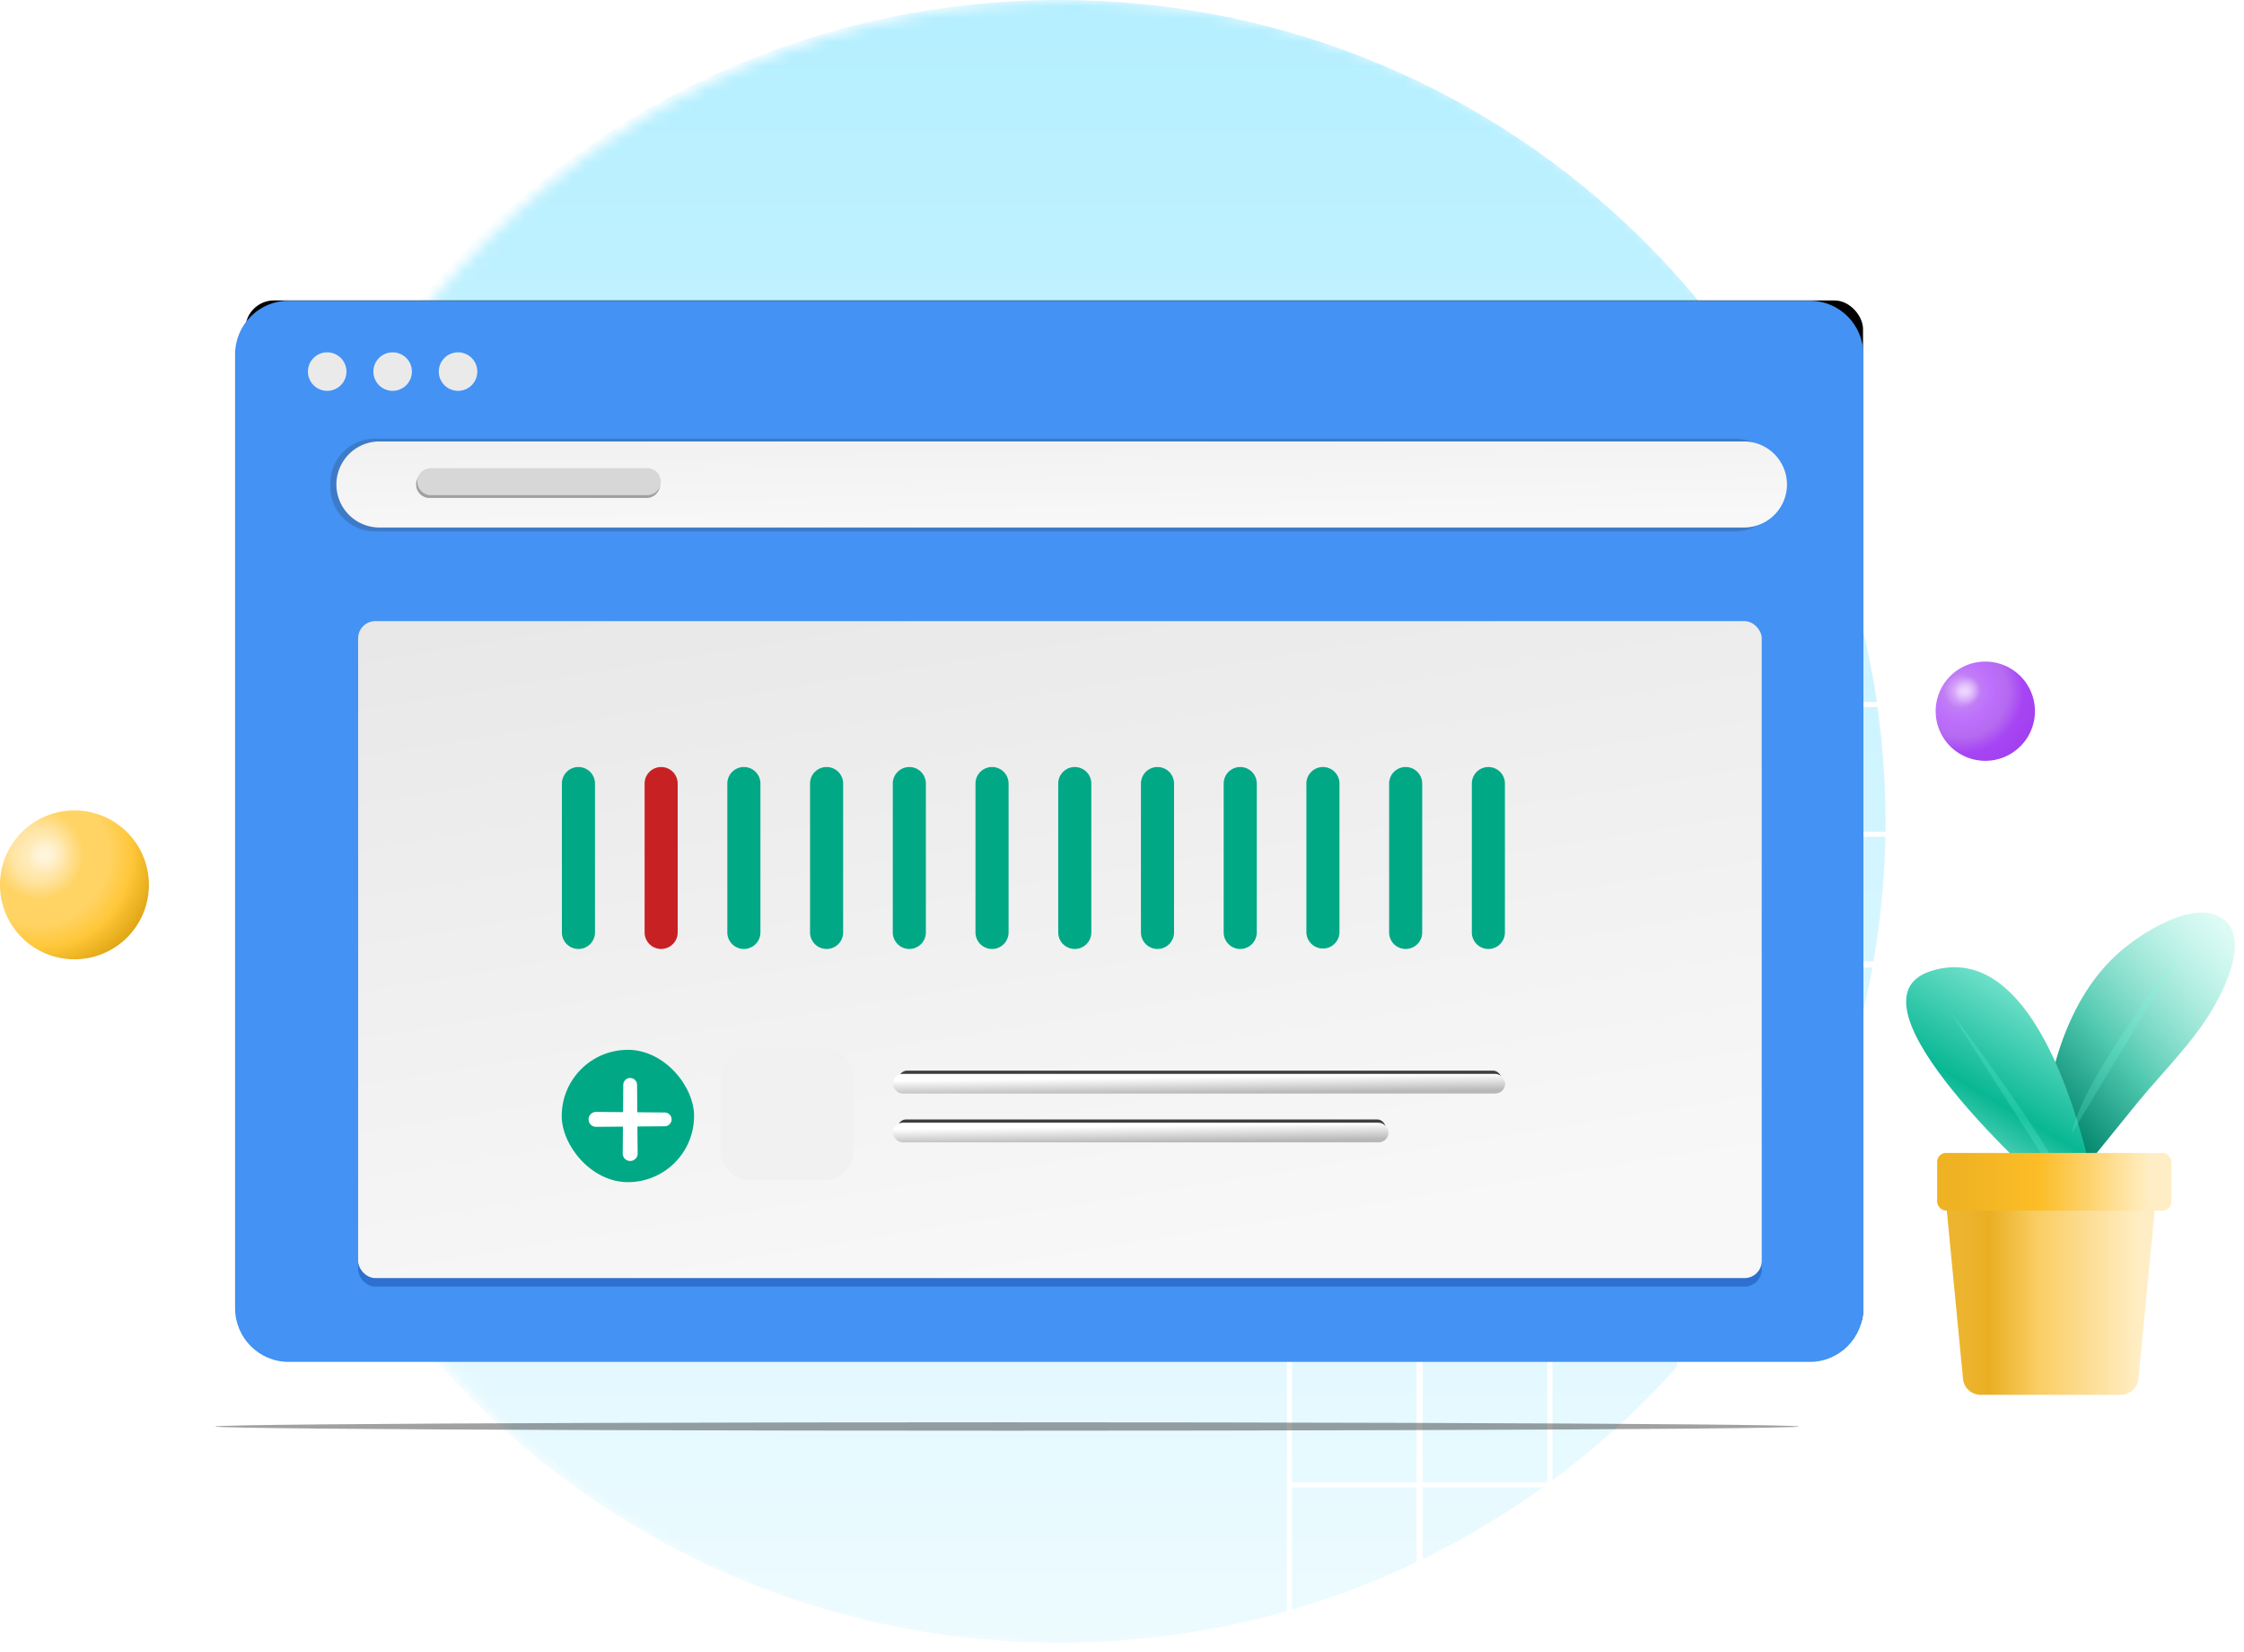 <svg xmlns="http://www.w3.org/2000/svg" width="186" height="137" fill="none" viewBox="0 0 186 137"><mask id="fs-4bhjfgn4ja" style="mask-type:alpha" width="138" height="137" x="20" y="0" maskUnits="userSpaceOnUse"><path fill="url(#paint0_linear_3151_261480)" d="M88.66 137c37.832 0 68.5-30.668 68.5-68.5 0-37.831-30.668-68.5-68.5-68.5-37.831 0-68.5 30.669-68.5 68.5 0 37.832 30.669 68.5 68.5 68.5z"/></mask><g mask="url(#fs-4bhjfgn4ja)"><path fill="url(#paint1_linear_3151_261480)" d="M87.795 136.2c37.827 0 68.491-30.49 68.491-68.1S125.622 0 87.795 0 19.303 30.49 19.303 68.1s30.665 68.1 68.492 68.1z"/><path fill="#fff" d="M109.793 36.607a3.129 3.129 0 00-3.129 3.13V209.6h172.994V36.607H109.793zM279.15 47.361h-10.331v-10.33h10.331v10.33zm-85.777 64.693v-10.331h10.33v10.331h-10.33zm10.33.508v10.33h-10.33v-10.33h10.33zm-10.754-.508h-10.33v-10.331h10.33v10.331zm0 .508v10.33h-10.33v-10.33h10.33zm-10.838 10.33H171.78v-10.33h10.331v10.33zm0 .424v10.33H171.78v-10.33h10.331zm.508 0h10.33v10.33h-10.33v-10.33zm10.33 10.754v10.33h-10.33v-10.33h10.33zm.424 0h10.33v10.33h-10.33v-10.33zm0-.424v-10.33h10.33v10.33h-10.33zm10.753-10.33h10.331v10.33h-10.331v-10.33zm0-.424v-10.33h10.331v10.33h-10.331zm0-10.838v-10.331h10.331v10.331h-10.331zm0-10.754V90.97h10.331v10.33h-10.331zm-.423 0h-10.33V90.97h10.33v10.33zm-10.754 0h-10.33V90.97h10.33v10.33zm-10.838 0H171.78V90.97h10.331v10.33zm0 .423v10.331H171.78v-10.331h10.331zm-10.754 10.331h-10.331v-10.331h10.331v10.331zm0 .508v10.33h-10.331v-10.33h10.331zm0 10.754v10.33h-10.331v-10.33h10.331zm0 10.754v10.33h-10.331v-10.33h10.331zm.423 0h10.331v10.33H171.78v-10.33zm10.331 10.838v10.331H171.78v-10.331h10.331zm.508 0h10.33v10.331h-10.33v-10.331zm10.754 0h10.33v10.331h-10.33v-10.331zm10.753 0h10.331v10.331h-10.331v-10.331zm0-.508v-10.33h10.331v10.33h-10.331zm10.839-10.33h10.33v10.33h-10.33v-10.33zm0-.424v-10.33h10.33v10.33h-10.33zm0-10.754v-10.33h10.33v10.33h-10.33zm0-10.838v-10.331h10.33v10.331h-10.33zm0-10.754V90.97h10.33v10.33h-10.33zm0-10.754v-10.33h10.33v10.33h-10.33zm-.508 0h-10.331v-10.33h10.331v10.33zm-10.754 0h-10.33v-10.33h10.33v10.33zm-10.754 0h-10.33v-10.33h10.33v10.33zm-10.838 0H171.78v-10.33h10.331v10.33zm-10.754 0h-10.331v-10.33h10.331v10.33zm0 .424v10.33h-10.331V90.97h10.331zm-10.754 10.33h-10.331V90.97h10.331v10.33zm0 .423v10.331h-10.331v-10.331h10.331zm0 10.839v10.33h-10.331v-10.33h10.331zm0 10.754v10.33h-10.331v-10.33h10.331zm0 10.754v10.33h-10.331v-10.33h10.331zm0 10.838v10.331h-10.331v-10.331h10.331zm.423 0h10.331v10.331h-10.331v-10.331zm10.331 10.754v10.331h-10.331v-10.331h10.331zm.423 0h10.331v10.331H171.78v-10.331zm10.839 0h10.33v10.331h-10.33v-10.331zm10.754 0h10.33v10.331h-10.33v-10.331zm10.753 0h10.331v10.331h-10.331v-10.331zm10.839 0h10.33v10.331h-10.33v-10.331zm0-.423v-10.331h10.33v10.331h-10.33zm10.754-10.331h10.33v10.331h-10.33v-10.331zm0-.508v-10.33h10.33v10.33h-10.33zm0-10.754v-10.33h10.33v10.33h-10.33zm0-10.754v-10.33h10.33v10.33h-10.33zm0-10.838v-10.331h10.33v10.331h-10.33zm0-10.754V90.97h10.33v10.33h-10.33zm0-10.754v-10.33h10.33v10.33h-10.33zm0-10.838v-10.33h10.33v10.33h-10.33zm-.424 0h-10.33v-10.33h10.33v10.33zm-10.838 0h-10.331v-10.33h10.331v10.33zm-10.754 0h-10.33v-10.33h10.33v10.33zm-10.754 0h-10.33v-10.33h10.33v10.33zm-10.838 0H171.78v-10.33h10.331v10.33zm-10.754 0h-10.331v-10.33h10.331v10.33zm-10.754 0h-10.331v-10.33h10.331v10.33zm0 .508v10.33h-10.331v-10.33h10.331zm-10.839 10.33h-10.33v-10.33h10.33v10.33zm0 .424v10.33h-10.33V90.97h10.33zm0 10.753v10.331h-10.33v-10.331h10.33zm0 10.839v10.33h-10.33v-10.33h10.33zm0 10.754v10.33h-10.33v-10.33h10.33zm0 10.754v10.33h-10.33v-10.33h10.33zm0 10.838v10.331h-10.33v-10.331h10.33zm0 10.754v10.331h-10.33v-10.331h10.33zm.508 0h10.331v10.331h-10.331v-10.331zm10.331 10.754v10.331h-10.331v-10.331h10.331zm.423 0h10.331v10.331h-10.331v-10.331zm10.754 0h10.331v10.331H171.78v-10.331zm10.839 0h10.33v10.331h-10.33v-10.331zm10.754 0h10.33v10.331h-10.33v-10.331zm10.753 0h10.331v10.331h-10.331v-10.331zm10.839 0h10.33v10.331h-10.33v-10.331zm10.754 0h10.33v10.331h-10.33v-10.331zm0-.423v-10.331h10.33v10.331h-10.33zm10.754-10.331h10.33v10.331h-10.33v-10.331zm0-.423v-10.331h10.33v10.331h-10.33zm0-10.839v-10.33h10.33v10.33h-10.33zm0-10.754v-10.33h10.33v10.33h-10.33zm0-10.754v-10.33h10.33v10.33h-10.33zm0-10.838v-10.331h10.33v10.331h-10.33zm0-10.754V90.97h10.33v10.33h-10.33zm0-10.754v-10.33h10.33v10.33h-10.33zm0-10.838v-10.33h10.33v10.33h-10.33zm0-10.754v-10.33h10.33v10.33h-10.33zm-.424 0h-10.33v-10.33h10.33v10.33zm-10.754 0h-10.33v-10.33h10.33v10.33zm-10.838 0h-10.331v-10.33h10.331v10.33zm-10.754 0h-10.33v-10.33h10.33v10.33zm-10.754 0h-10.33v-10.33h10.33v10.33zm-10.838 0H171.78v-10.33h10.331v10.33zm-10.754 0h-10.331v-10.33h10.331v10.33zm-10.754 0h-10.331v-10.33h10.331v10.33zm-10.839 0h-10.33v-10.33h10.33v10.33zm0 .423v10.33h-10.33v-10.33h10.33zm-10.754 10.33h-10.33v-10.33h10.33v10.33zm0 .509v10.33h-10.33v-10.33h10.33zm0 10.754v10.33h-10.33V90.97h10.33zm0 10.753v10.331h-10.33v-10.331h10.33zm0 10.839v10.33h-10.33v-10.33h10.33zm0 10.754v10.33h-10.33v-10.33h10.33zm0 10.754v10.33h-10.33v-10.33h10.33zm0 10.838v10.331h-10.33v-10.331h10.33zm0 10.754v10.331h-10.33v-10.331h10.33zm0 10.754v10.331h-10.33v-10.331h10.33zm.424 0h10.33v10.331h-10.33v-10.331zm10.33 10.839v10.33h-10.33v-10.33h10.33zm.508 0h10.331v10.33h-10.331v-10.33zm10.754 0h10.331v10.33h-10.331v-10.33zm10.754 0h10.331v10.33H171.78v-10.33zm10.839 0h10.33v10.33h-10.33v-10.33zm10.754 0h10.33v10.33h-10.33v-10.33zm10.753 0h10.331v10.33h-10.331v-10.33zm10.839 0h10.33v10.33h-10.33v-10.33zm10.754 0h10.33v10.33h-10.33v-10.33zm10.754 0h10.33v10.33h-10.33v-10.33zm0-.508v-10.331h10.33v10.331h-10.33zm10.838-10.331h10.331v10.331h-10.331v-10.331zm0-.423v-10.331h10.331v10.331h-10.331zm0-10.754v-10.331h10.331v10.331h-10.331zm0-10.839v-10.33h10.331v10.33h-10.331zm0-10.754v-10.33h10.331v10.33h-10.331zm0-10.754v-10.33h10.331v10.33h-10.331zm0-10.838v-10.331h10.331v10.331h-10.331zm0-10.754V90.97h10.331v10.33h-10.331zm0-10.754v-10.33h10.331v10.33h-10.331zm0-10.838v-10.33h10.331v10.33h-10.331zm0-10.754v-10.33h10.331v10.33h-10.331zm0-10.754V47.87h10.331V58.2h-10.331zm-.508 0h-10.33V47.87h10.33V58.2zm-10.754 0h-10.33V47.87h10.33V58.2zm-10.754 0h-10.33V47.87h10.33V58.2zm-10.838 0h-10.331V47.87h10.331V58.2zm-10.754 0h-10.33V47.87h10.33V58.2zm-10.754 0h-10.33V47.87h10.33V58.2zm-10.838 0H171.78V47.87h10.331V58.2zm-10.754 0h-10.331V47.87h10.331V58.2zm-10.754 0h-10.331V47.87h10.331V58.2zm-10.839 0h-10.33V47.87h10.33V58.2zm-10.754 0h-10.33V47.87h10.33V58.2zm0 .423v10.33h-10.33v-10.33h10.33zm-10.754 10.33h-10.33v-10.33h10.33v10.33zm0 .424v10.33h-10.33v-10.33h10.33zm0 10.839v10.33h-10.33v-10.33h10.33zm0 10.754v10.33h-10.33V90.97h10.33zm0 10.753v10.331h-10.33v-10.331h10.33zm0 10.839v10.33h-10.33v-10.33h10.33zm0 10.754v10.33h-10.33v-10.33h10.33zm0 10.754v10.33h-10.33v-10.33h10.33zm0 10.838v10.331h-10.33v-10.331h10.33zm0 10.754v10.331h-10.33v-10.331h10.33zm0 10.754v10.331h-10.33v-10.331h10.33zm0 10.839v10.33h-10.33v-10.33h10.33zm.424 0h10.33v10.33h-10.33v-10.33zm10.33 10.753v10.331h-10.33v-10.331h10.33zm.424 0h10.33v10.331h-10.33v-10.331zm10.838 0h10.331v10.331h-10.331v-10.331zm10.754 0h10.331v10.331h-10.331v-10.331zm10.754 0h10.331v10.331H171.78v-10.331zm10.839 0h10.33v10.331h-10.33v-10.331zm10.754 0h10.33v10.331h-10.33v-10.331zm10.753 0h10.331v10.331h-10.331v-10.331zm10.839 0h10.33v10.331h-10.33v-10.331zm10.754 0h10.33v10.331h-10.33v-10.331zm10.754 0h10.33v10.331h-10.33v-10.331zm10.838 0h10.331v10.331h-10.331v-10.331zm0-.423v-10.33h10.331v10.33h-10.331zm10.754-10.33h10.331v10.33h-10.331v-10.33zm0-.508v-10.331h10.331v10.331h-10.331zm0-10.754v-10.331h10.331v10.331h-10.331zm0-10.754v-10.331h10.331v10.331h-10.331zm0-10.839v-10.33h10.331v10.33h-10.331zm0-10.754v-10.33h10.331v10.33h-10.331zm0-10.754v-10.33h10.331v10.33h-10.331zm0-10.838v-10.331h10.331v10.331h-10.331zm0-10.754V90.97h10.331v10.33h-10.331zm0-10.754v-10.33h10.331v10.33h-10.331zm0-10.838v-10.33h10.331v10.33h-10.331zm0-10.754v-10.33h10.331v10.33h-10.331zm0-10.754V47.87h10.331V58.2h-10.331zm0-10.839v-10.33h10.331v10.33h-10.331zm-.423 0h-10.331v-10.33h10.331v10.33zm-10.839 0h-10.33v-10.33h10.33v10.33zm-10.754 0h-10.33v-10.33h10.33v10.33zm-10.754 0h-10.33v-10.33h10.33v10.33zm-10.838 0h-10.331v-10.33h10.331v10.33zm-10.754 0h-10.33v-10.33h10.33v10.33zm-10.754 0h-10.33v-10.33h10.33v10.33zm-10.838 0H171.78v-10.33h10.331v10.33zm-10.754 0h-10.331v-10.33h10.331v10.33zm-10.754 0h-10.331v-10.33h10.331v10.33zm-10.839 0h-10.33v-10.33h10.33v10.33zm-10.754 0h-10.33v-10.33h10.33v10.33zm-10.754 0h-10.33v-10.33h10.33v10.33zm0 .508V58.2h-10.33V47.87h10.33zM117.418 58.2h-10.331V47.87h10.331V58.2zm0 .424v10.33h-10.331v-10.33h10.331zm0 10.754v10.33h-10.331v-10.33h10.331zm0 10.839v10.33h-10.331v-10.33h10.331zm0 10.754v10.33h-10.331V90.97h10.331zm0 10.753v10.331h-10.331v-10.331h10.331zm0 10.839v10.33h-10.331v-10.33h10.331zm0 10.754v10.33h-10.331v-10.33h10.331zm0 10.754v10.33h-10.331v-10.33h10.331zm0 10.838v10.331h-10.331v-10.331h10.331zm0 10.754v10.331h-10.331v-10.331h10.331zm0 10.754v10.331h-10.331v-10.331h10.331zm0 10.839v10.33h-10.331v-10.33h10.331zm0 10.753v10.331h-10.331v-10.331h10.331zm.508 0h10.33v10.331h-10.33v-10.331zm10.33 10.754v10.331h-10.33v-10.331h10.33zm.424 0h10.33v10.331h-10.33v-10.331zm10.754 0h10.33v10.331h-10.33v-10.331zm10.838 0h10.331v10.331h-10.331v-10.331zm10.754 0h10.331v10.331h-10.331v-10.331zm10.754 0h10.331v10.331H171.78v-10.331zm10.839 0h10.33v10.331h-10.33v-10.331zm10.754 0h10.33v10.331h-10.33v-10.331zm10.753 0h10.331v10.331h-10.331v-10.331zm10.839 0h10.33v10.331h-10.33v-10.331zm10.754 0h10.33v10.331h-10.33v-10.331zm10.754 0h10.33v10.331h-10.33v-10.331zm10.838 0h10.331v10.331h-10.331v-10.331zm10.754 0h10.331v10.331h-10.331v-10.331zm0-.423v-10.331h10.331v10.331h-10.331zm10.754-10.331h10.331v10.331h-10.331v-10.331zm0-.423v-10.33h10.331v10.33h-10.331zm0-10.838v-10.331h10.331v10.331h-10.331zm0-10.754v-10.331h10.331v10.331h-10.331zm0-10.754v-10.331h10.331v10.331h-10.331zm0-10.839v-10.33h10.331v10.33h-10.331zm0-10.754v-10.33h10.331v10.33h-10.331zm0-10.754v-10.33h10.331v10.33h-10.331zm0-10.838v-10.331h10.331v10.331h-10.331zm0-10.754V90.97h10.331v10.33h-10.331zm0-10.754v-10.33h10.331v10.33h-10.331zm0-10.838v-10.33h10.331v10.33h-10.331zm0-10.754v-10.33h10.331v10.33h-10.331zm0-10.754V47.87h10.331V58.2h-10.331zM117.418 37.03v10.331h-10.331V40.16a3.129 3.129 0 013.129-3.13h7.202zm-10.331 161.732h10.331v10.331h-10.331v-10.331zm161.732 10.331v-10.331h10.331v10.331h-10.331z"/></g><g filter="url(#filter0_f_3151_261480)"><ellipse cx="83.466" cy="118.274" fill="#000" fill-opacity=".37" rx="65.637" ry=".348"/></g><path fill="url(#paint2_radial_3151_261480)" d="M164.558 63.08a4.114 4.114 0 100-8.228 4.114 4.114 0 000 8.229z"/><path fill="url(#paint3_radial_3151_261480)" d="M162.18 58.766c-.746-.459-.932-1.505-.416-2.322.502-.817 1.519-1.118 2.265-.66.745.459.931 1.505.415 2.322-.516.832-1.533 1.119-2.264.66z" opacity=".5"/><path fill="url(#paint4_radial_3151_261480)" d="M6.171 79.537a6.171 6.171 0 100-12.342 6.171 6.171 0 000 12.342z"/><path fill="url(#paint5_radial_3151_261480)" d="M2.602 73.065c-1.118-.688-1.397-2.257-.623-3.483.752-1.226 2.279-1.677 3.397-.99 1.118.689 1.398 2.259.624 3.484-.774 1.247-2.301 1.677-3.398.99z" opacity=".5"/><rect width="134.087" height="86.256" x="20.336" y="24.909" fill="#010101" rx="2.375"/><g filter="url(#filter1_iii_3151_261480)"><path fill="#4392F4" d="M150.531 24.68H24.423c-2.447 0-4.43 1.997-4.43 4.46v79.06c0 2.463 1.983 4.461 4.43 4.461H150.53c2.447 0 4.431-1.998 4.431-4.461V29.14c0-2.463-1.984-4.46-4.431-4.46z"/></g><g filter="url(#filter2_ii_3151_261480)"><path fill="#EAEAEA" d="M27.12 32.406a1.597 1.597 0 100-3.194 1.597 1.597 0 000 3.194z"/></g><g filter="url(#filter3_ii_3151_261480)"><path fill="#EAEAEA" d="M37.967 32.406a1.597 1.597 0 100-3.194 1.597 1.597 0 000 3.194z"/></g><g filter="url(#filter4_ii_3151_261480)"><path fill="#EAEAEA" d="M32.545 32.406a1.597 1.597 0 100-3.194 1.597 1.597 0 000 3.194z"/></g><path fill="#231F20" d="M143.795 36.366H31.085a3.703 3.703 0 00-3.703 3.704v.29a3.703 3.703 0 003.704 3.703h112.709a3.704 3.704 0 003.704-3.703v-.29a3.704 3.704 0 00-3.704-3.704z" opacity=".2"/><g filter="url(#filter5_ii_3151_261480)"><path fill="url(#paint6_linear_3151_261480)" d="M144.491 36.366H31.511a3.567 3.567 0 100 7.133h112.98a3.567 3.567 0 100-7.133z"/></g><path fill="#231F20" d="M53.544 39.052H35.677a1.12 1.12 0 100 2.236h17.867a1.119 1.119 0 100-2.236z" opacity=".4"/><path fill="#D7D7D7" d="M53.62 38.818H35.77a1.12 1.12 0 100 2.237H53.62a1.119 1.119 0 100-2.237z"/><rect width="116.345" height="54.468" x="29.683" y="52.203" fill="#002880" fill-opacity=".32" rx="1.425"/><g filter="url(#filter7_ii_3151_261480)"><rect width="116.345" height="54.468" x="29.683" y="51.263" fill="url(#paint8_linear_3151_261480)" rx="1.425"/></g><g filter="url(#filter8_i_3151_261480)"><path fill="url(#paint9_linear_3151_261480)" d="M168.351 97.97c-.031-.007-.061-.012-.086-.031-.695-.52 1.267-9.15 1.452-9.79.936-3.233 2.486-6.379 4.98-8.686 1.765-1.634 6.479-4.83 8.926-2.951 2.062 1.585.13 5.566-.82 7.23-1.704 2.96-4.215 5.359-6.36 7.984-1.279 1.57-2.564 3.17-3.844 4.74-.09.118-.854 1.203-1.343 1.782-.232.275-.568.315-.917.227l-1.988-.505z"/></g><g filter="url(#filter9_i_3151_261480)"><path fill="url(#paint10_linear_3151_261480)" d="M171.167 100.564c1.047.225 1.979-.665 1.76-1.712-1.201-5.766-5.184-20.797-13.619-18.058-7.666 2.516 8.809 17.34 11.196 19.44.191.169.414.276.663.33z"/></g><path fill="#77FFE4" fill-opacity=".2" d="M161.605 83.793s9.865 12.875 9.978 15.599l-9.978-15.599zM180.707 79.051s-8.105 10.34-8.987 14.93l8.987-14.93z"/><path fill="url(#paint11_linear_3151_261480)" d="M161.08 97.424a1.47 1.47 0 011.464-1.612h14.873a1.47 1.47 0 011.463 1.612l-1.628 16.893a1.472 1.472 0 01-1.464 1.33h-11.616a1.47 1.47 0 01-1.463-1.33l-1.629-16.893z"/><g filter="url(#filter10_i_3151_261480)"><rect width="19.419" height="4.781" x="160.271" y="95.813" fill="url(#paint12_linear_3151_261480)" rx=".735"/></g><g filter="url(#filter11_dii_3151_261480)"><rect width="10.971" height="10.971" x="60.338" y="86.394" fill="#F2F1F1" rx="2.292"/></g><g filter="url(#filter12_dii_3151_261480)"><rect width="10.971" height="10.971" x="57.596" y="97.364" fill="#00A886" rx="5.485" transform="rotate(-180 57.596 97.364)"/></g><g filter="url(#filter13_d_3151_261480)"><path fill="#fff" d="M52.234 88.57a.571.571 0 00-.572.567l-.047 5.67a.619.619 0 101.237 0l-.047-5.67a.571.571 0 00-.571-.567z"/></g><g filter="url(#filter14_d_3151_261480)"><path fill="#fff" d="M55.666 92.001a.571.571 0 00-.567-.571l-5.67-.047a.619.619 0 100 1.237l5.67-.047a.571.571 0 00.567-.572z"/></g><g filter="url(#filter15_dii_3151_261480)"><path fill="#00A886" d="M49.368 64.452a1.371 1.371 0 00-2.743 0v12.342a1.371 1.371 0 102.743 0V64.452z"/></g><g filter="url(#filter16_dii_3151_261480)"><path fill="#C82124" d="M56.223 64.452a1.371 1.371 0 10-2.742 0v12.342a1.371 1.371 0 002.742 0V64.452z"/></g><g filter="url(#filter17_dii_3151_261480)"><path fill="#00A886" d="M63.081 64.452a1.371 1.371 0 00-2.743 0v12.342a1.371 1.371 0 102.743 0V64.452z"/></g><g filter="url(#filter18_dii_3151_261480)"><path fill="#00A886" d="M69.937 64.452a1.371 1.371 0 00-2.743 0v12.342a1.371 1.371 0 102.743 0V64.452z"/></g><g filter="url(#filter19_dii_3151_261480)"><path fill="#00A886" d="M76.794 64.452a1.371 1.371 0 10-2.742 0v12.342a1.371 1.371 0 102.742 0V64.452z"/></g><g filter="url(#filter20_dii_3151_261480)"><path fill="#00A886" d="M83.65 64.452a1.371 1.371 0 10-2.743 0v12.342a1.371 1.371 0 102.743 0V64.452z"/></g><g filter="url(#filter21_dii_3151_261480)"><path fill="#00A886" d="M90.508 64.452a1.371 1.371 0 10-2.743 0v12.342a1.371 1.371 0 102.743 0V64.452z"/></g><g filter="url(#filter22_dii_3151_261480)"><path fill="#00A886" d="M97.364 64.452a1.371 1.371 0 10-2.743 0v12.342a1.371 1.371 0 102.743 0V64.452z"/></g><g filter="url(#filter23_dii_3151_261480)"><path fill="#00A886" d="M104.221 64.452a1.371 1.371 0 10-2.742 0v12.342a1.371 1.371 0 102.742 0V64.452z"/></g><g filter="url(#filter24_dii_3151_261480)"><path fill="#00A886" d="M111.077 64.452a1.371 1.371 0 10-2.743 0v12.342a1.372 1.372 0 002.743 0V64.452z"/></g><g filter="url(#filter25_dii_3151_261480)"><path fill="#00A886" d="M117.935 64.452a1.371 1.371 0 00-2.743 0v12.342a1.371 1.371 0 102.743 0V64.452z"/></g><g filter="url(#filter26_dii_3151_261480)"><path fill="#00A886" d="M124.79 64.452a1.371 1.371 0 10-2.742 0v12.342a1.371 1.371 0 102.742 0V64.452z"/></g><g filter="url(#filter27_d_3151_261480)"><rect width="40.426" height="1.349" x="74.422" y="92.777" fill="#3E3E3E" rx=".675"/></g><g filter="url(#filter28_dii_3151_261480)"><rect width="41.075" height="1.63" x="74.052" y="92.497" fill="url(#paint13_linear_3151_261480)" rx=".815"/></g><g filter="url(#filter29_d_3151_261480)"><rect width="49.938" height="1.349" x="74.507" y="88.73" fill="#3E3E3E" rx=".675"/></g><g filter="url(#filter30_dii_3151_261480)"><rect width="50.739" height="1.63" x="74.052" y="88.449" fill="url(#paint14_linear_3151_261480)" rx=".815"/></g><defs><filter id="filter0_f_3151_261480" width="133.303" height="2.725" x="16.814" y="116.911" color-interpolation-filters="sRGB" filterUnits="userSpaceOnUse"><feFlood flood-opacity="0" result="BackgroundImageFix"/><feBlend in="SourceGraphic" in2="BackgroundImageFix" result="shape"/><feGaussianBlur result="effect1_foregroundBlur_3151_261480" stdDeviation=".507"/></filter><filter id="filter1_iii_3151_261480" width="135.478" height="88.846" x="19.484" y="24.375" color-interpolation-filters="sRGB" filterUnits="userSpaceOnUse"><feFlood flood-opacity="0" result="BackgroundImageFix"/><feBlend in="SourceGraphic" in2="BackgroundImageFix" result="shape"/><feColorMatrix in="SourceAlpha" result="hardAlpha" values="0 0 0 0 0 0 0 0 0 0 0 0 0 0 0 0 0 0 127 0"/><feOffset dy="-.305"/><feGaussianBlur stdDeviation=".305"/><feComposite in2="hardAlpha" k2="-1" k3="1" operator="arithmetic"/><feColorMatrix values="0 0 0 0 0.089 0 0 0 0 0.328 0 0 0 0 0.629 0 0 0 1 0"/><feBlend in2="shape" result="effect1_innerShadow_3151_261480"/><feColorMatrix in="SourceAlpha" result="hardAlpha" values="0 0 0 0 0 0 0 0 0 0 0 0 0 0 0 0 0 0 127 0"/><feOffset dy=".56"/><feGaussianBlur stdDeviation=".28"/><feComposite in2="hardAlpha" k2="-1" k3="1" operator="arithmetic"/><feColorMatrix values="0 0 0 0 0.642 0 0 0 0 0.85 0 0 0 0 1 0 0 0 1 0"/><feBlend in2="effect1_innerShadow_3151_261480" result="effect2_innerShadow_3151_261480"/><feColorMatrix in="SourceAlpha" result="hardAlpha" values="0 0 0 0 0 0 0 0 0 0 0 0 0 0 0 0 0 0 127 0"/><feOffset dx="-.509"/><feGaussianBlur stdDeviation=".254"/><feComposite in2="hardAlpha" k2="-1" k3="1" operator="arithmetic"/><feColorMatrix values="0 0 0 0 0 0 0 0 0 0 0 0 0 0 0 0 0 0 0.25 0"/><feBlend in2="effect2_innerShadow_3151_261480" result="effect3_innerShadow_3151_261480"/></filter><filter id="filter2_ii_3151_261480" width="3.346" height="3.347" x="25.422" y="29.11" color-interpolation-filters="sRGB" filterUnits="userSpaceOnUse"><feFlood flood-opacity="0" result="BackgroundImageFix"/><feBlend in="SourceGraphic" in2="BackgroundImageFix" result="shape"/><feColorMatrix in="SourceAlpha" result="hardAlpha" values="0 0 0 0 0 0 0 0 0 0 0 0 0 0 0 0 0 0 127 0"/><feOffset dx=".102" dy=".102"/><feGaussianBlur stdDeviation=".025"/><feComposite in2="hardAlpha" k2="-1" k3="1" operator="arithmetic"/><feColorMatrix values="0 0 0 0 1 0 0 0 0 1 0 0 0 0 1 0 0 0 1 0"/><feBlend in2="shape" result="effect1_innerShadow_3151_261480"/><feColorMatrix in="SourceAlpha" result="hardAlpha" values="0 0 0 0 0 0 0 0 0 0 0 0 0 0 0 0 0 0 127 0"/><feOffset dx="-.102" dy="-.102"/><feGaussianBlur stdDeviation=".051"/><feComposite in2="hardAlpha" k2="-1" k3="1" operator="arithmetic"/><feColorMatrix values="0 0 0 0 0.658 0 0 0 0 0.658 0 0 0 0 0.658 0 0 0 1 0"/><feBlend in2="effect1_innerShadow_3151_261480" result="effect2_innerShadow_3151_261480"/></filter><filter id="filter3_ii_3151_261480" width="3.346" height="3.347" x="36.269" y="29.11" color-interpolation-filters="sRGB" filterUnits="userSpaceOnUse"><feFlood flood-opacity="0" result="BackgroundImageFix"/><feBlend in="SourceGraphic" in2="BackgroundImageFix" result="shape"/><feColorMatrix in="SourceAlpha" result="hardAlpha" values="0 0 0 0 0 0 0 0 0 0 0 0 0 0 0 0 0 0 127 0"/><feOffset dx=".102" dy=".102"/><feGaussianBlur stdDeviation=".025"/><feComposite in2="hardAlpha" k2="-1" k3="1" operator="arithmetic"/><feColorMatrix values="0 0 0 0 1 0 0 0 0 1 0 0 0 0 1 0 0 0 1 0"/><feBlend in2="shape" result="effect1_innerShadow_3151_261480"/><feColorMatrix in="SourceAlpha" result="hardAlpha" values="0 0 0 0 0 0 0 0 0 0 0 0 0 0 0 0 0 0 127 0"/><feOffset dx="-.102" dy="-.102"/><feGaussianBlur stdDeviation=".051"/><feComposite in2="hardAlpha" k2="-1" k3="1" operator="arithmetic"/><feColorMatrix values="0 0 0 0 0.658 0 0 0 0 0.658 0 0 0 0 0.658 0 0 0 1 0"/><feBlend in2="effect1_innerShadow_3151_261480" result="effect2_innerShadow_3151_261480"/></filter><filter id="filter4_ii_3151_261480" width="3.346" height="3.347" x="30.846" y="29.11" color-interpolation-filters="sRGB" filterUnits="userSpaceOnUse"><feFlood flood-opacity="0" result="BackgroundImageFix"/><feBlend in="SourceGraphic" in2="BackgroundImageFix" result="shape"/><feColorMatrix in="SourceAlpha" result="hardAlpha" values="0 0 0 0 0 0 0 0 0 0 0 0 0 0 0 0 0 0 127 0"/><feOffset dx=".102" dy=".102"/><feGaussianBlur stdDeviation=".025"/><feComposite in2="hardAlpha" k2="-1" k3="1" operator="arithmetic"/><feColorMatrix values="0 0 0 0 1 0 0 0 0 1 0 0 0 0 1 0 0 0 1 0"/><feBlend in2="shape" result="effect1_innerShadow_3151_261480"/><feColorMatrix in="SourceAlpha" result="hardAlpha" values="0 0 0 0 0 0 0 0 0 0 0 0 0 0 0 0 0 0 127 0"/><feOffset dx="-.102" dy="-.102"/><feGaussianBlur stdDeviation=".051"/><feComposite in2="hardAlpha" k2="-1" k3="1" operator="arithmetic"/><feColorMatrix values="0 0 0 0 0.658 0 0 0 0 0.658 0 0 0 0 0.658 0 0 0 1 0"/><feBlend in2="effect1_innerShadow_3151_261480" result="effect2_innerShadow_3151_261480"/></filter><filter id="filter5_ii_3151_261480" width="120.686" height="7.75" x="27.848" y="36.271" color-interpolation-filters="sRGB" filterUnits="userSpaceOnUse"><feFlood flood-opacity="0" result="BackgroundImageFix"/><feBlend in="SourceGraphic" in2="BackgroundImageFix" result="shape"/><feColorMatrix in="SourceAlpha" result="hardAlpha" values="0 0 0 0 0 0 0 0 0 0 0 0 0 0 0 0 0 0 127 0"/><feOffset dx=".475" dy=".522"/><feGaussianBlur stdDeviation=".285"/><feComposite in2="hardAlpha" k2="-1" k3="1" operator="arithmetic"/><feColorMatrix values="0 0 0 0 1 0 0 0 0 1 0 0 0 0 1 0 0 0 1 0"/><feBlend in2="shape" result="effect1_innerShadow_3151_261480"/><feColorMatrix in="SourceAlpha" result="hardAlpha" values="0 0 0 0 0 0 0 0 0 0 0 0 0 0 0 0 0 0 127 0"/><feOffset dx="-.475" dy="-.285"/><feGaussianBlur stdDeviation=".047"/><feComposite in2="hardAlpha" k2="-1" k3="1" operator="arithmetic"/><feColorMatrix values="0 0 0 0 0.833 0 0 0 0 0.833 0 0 0 0 0.833 0 0 0 1 0"/><feBlend in2="effect1_innerShadow_3151_261480" result="effect2_innerShadow_3151_261480"/></filter><filter id="filter6_dii_3151_261480" width="20.773" height="3.156" x="34.444" y="38.533" color-interpolation-filters="sRGB" filterUnits="userSpaceOnUse"><feFlood flood-opacity="0" result="BackgroundImageFix"/><feColorMatrix in="SourceAlpha" result="hardAlpha" values="0 0 0 0 0 0 0 0 0 0 0 0 0 0 0 0 0 0 127 0"/><feOffset dy=".475"/><feGaussianBlur stdDeviation=".237"/><feColorMatrix values="0 0 0 0 0 0 0 0 0 0 0 0 0 0 0 0 0 0 0.07 0"/><feBlend in2="BackgroundImageFix" result="effect1_dropShadow_3151_261480"/><feBlend in="SourceGraphic" in2="effect1_dropShadow_3151_261480" result="shape"/><feColorMatrix in="SourceAlpha" result="hardAlpha" values="0 0 0 0 0 0 0 0 0 0 0 0 0 0 0 0 0 0 127 0"/><feOffset dx=".475" dy=".522"/><feGaussianBlur stdDeviation=".285"/><feComposite in2="hardAlpha" k2="-1" k3="1" operator="arithmetic"/><feColorMatrix values="0 0 0 0 1 0 0 0 0 1 0 0 0 0 1 0 0 0 1 0"/><feBlend in2="shape" result="effect2_innerShadow_3151_261480"/><feColorMatrix in="SourceAlpha" result="hardAlpha" values="0 0 0 0 0 0 0 0 0 0 0 0 0 0 0 0 0 0 127 0"/><feOffset dx="-.522" dy="-.285"/><feGaussianBlur stdDeviation=".237"/><feComposite in2="hardAlpha" k2="-1" k3="1" operator="arithmetic"/><feColorMatrix values="0 0 0 0 0.833 0 0 0 0 0.833 0 0 0 0 0.833 0 0 0 1 0"/><feBlend in2="effect2_innerShadow_3151_261480" result="effect3_innerShadow_3151_261480"/></filter><filter id="filter7_ii_3151_261480" width="116.915" height="55.085" x="29.588" y="51.168" color-interpolation-filters="sRGB" filterUnits="userSpaceOnUse"><feFlood flood-opacity="0" result="BackgroundImageFix"/><feBlend in="SourceGraphic" in2="BackgroundImageFix" result="shape"/><feColorMatrix in="SourceAlpha" result="hardAlpha" values="0 0 0 0 0 0 0 0 0 0 0 0 0 0 0 0 0 0 127 0"/><feOffset dx=".475" dy=".522"/><feGaussianBlur stdDeviation=".285"/><feComposite in2="hardAlpha" k2="-1" k3="1" operator="arithmetic"/><feColorMatrix values="0 0 0 0 1 0 0 0 0 1 0 0 0 0 1 0 0 0 1 0"/><feBlend in2="shape" result="effect1_innerShadow_3151_261480"/><feColorMatrix in="SourceAlpha" result="hardAlpha" values="0 0 0 0 0 0 0 0 0 0 0 0 0 0 0 0 0 0 127 0"/><feOffset dx="-.475" dy="-.285"/><feGaussianBlur stdDeviation=".047"/><feComposite in2="hardAlpha" k2="-1" k3="1" operator="arithmetic"/><feColorMatrix values="0 0 0 0 0.833 0 0 0 0 0.833 0 0 0 0 0.833 0 0 0 1 0"/><feBlend in2="effect1_innerShadow_3151_261480" result="effect2_innerShadow_3151_261480"/></filter><filter id="filter8_i_3151_261480" width="17.128" height="22.849" x="168.116" y="75.668" color-interpolation-filters="sRGB" filterUnits="userSpaceOnUse"><feFlood flood-opacity="0" result="BackgroundImageFix"/><feBlend in="SourceGraphic" in2="BackgroundImageFix" result="shape"/><feColorMatrix in="SourceAlpha" result="hardAlpha" values="0 0 0 0 0 0 0 0 0 0 0 0 0 0 0 0 0 0 127 0"/><feOffset dx=".705" dy="-.27"/><feGaussianBlur stdDeviation=".919"/><feComposite in2="hardAlpha" k2="-1" k3="1" operator="arithmetic"/><feColorMatrix values="0 0 0 0 0.113 0 0 0 0 0.617 0 0 0 0 0.586 0 0 0 1 0"/><feBlend in2="shape" result="effect1_innerShadow_3151_261480"/></filter><filter id="filter9_i_3151_261480" width="16.374" height="20.404" x="157.29" y="80.194" color-interpolation-filters="sRGB" filterUnits="userSpaceOnUse"><feFlood flood-opacity="0" result="BackgroundImageFix"/><feBlend in="SourceGraphic" in2="BackgroundImageFix" result="shape"/><feColorMatrix in="SourceAlpha" result="hardAlpha" values="0 0 0 0 0 0 0 0 0 0 0 0 0 0 0 0 0 0 127 0"/><feOffset dx=".705" dy="-.27"/><feGaussianBlur stdDeviation=".919"/><feComposite in2="hardAlpha" k2="-1" k3="1" operator="arithmetic"/><feColorMatrix values="0 0 0 0 0.1 0 0 0 0 0.683 0 0 0 0 0.556 0 0 0 1 0"/><feBlend in2="shape" result="effect1_innerShadow_3151_261480"/></filter><filter id="filter10_i_3151_261480" width="19.713" height="5.001" x="160.271" y="95.592" color-interpolation-filters="sRGB" filterUnits="userSpaceOnUse"><feFlood flood-opacity="0" result="BackgroundImageFix"/><feBlend in="SourceGraphic" in2="BackgroundImageFix" result="shape"/><feColorMatrix in="SourceAlpha" result="hardAlpha" values="0 0 0 0 0 0 0 0 0 0 0 0 0 0 0 0 0 0 127 0"/><feOffset dx=".294" dy="-.221"/><feGaussianBlur stdDeviation=".257"/><feComposite in2="hardAlpha" k2="-1" k3="1" operator="arithmetic"/><feColorMatrix values="0 0 0 0 0.833 0 0 0 0 0.604 0 0 0 0 0.056 0 0 0 1 0"/><feBlend in2="shape" result="effect1_innerShadow_3151_261480"/></filter><filter id="filter11_dii_3151_261480" width="13.134" height="12.971" x="58.748" y="85.584" color-interpolation-filters="sRGB" filterUnits="userSpaceOnUse"><feFlood flood-opacity="0" result="BackgroundImageFix"/><feColorMatrix in="SourceAlpha" result="hardAlpha" values="0 0 0 0 0 0 0 0 0 0 0 0 0 0 0 0 0 0 127 0"/><feOffset dx="-.59" dy=".19"/><feGaussianBlur stdDeviation=".5"/><feColorMatrix values="0 0 0 0 0 0 0 0 0 0 0 0 0 0 0 0 0 0 0.25 0"/><feBlend in2="BackgroundImageFix" result="effect1_dropShadow_3151_261480"/><feBlend in="SourceGraphic" in2="effect1_dropShadow_3151_261480" result="shape"/><feColorMatrix in="SourceAlpha" result="hardAlpha" values="0 0 0 0 0 0 0 0 0 0 0 0 0 0 0 0 0 0 127 0"/><feOffset dx=".573" dy=".63"/><feGaussianBlur stdDeviation=".344"/><feComposite in2="hardAlpha" k2="-1" k3="1" operator="arithmetic"/><feColorMatrix values="0 0 0 0 1 0 0 0 0 1 0 0 0 0 1 0 0 0 1 0"/><feBlend in2="shape" result="effect2_innerShadow_3151_261480"/><feColorMatrix in="SourceAlpha" result="hardAlpha" values="0 0 0 0 0 0 0 0 0 0 0 0 0 0 0 0 0 0 127 0"/><feOffset dx="-.573" dy="-.344"/><feGaussianBlur stdDeviation=".057"/><feComposite in2="hardAlpha" k2="-1" k3="1" operator="arithmetic"/><feColorMatrix values="0 0 0 0 0.833 0 0 0 0 0.833 0 0 0 0 0.833 0 0 0 1 0"/><feBlend in2="effect2_innerShadow_3151_261480" result="effect3_innerShadow_3151_261480"/></filter><filter id="filter12_dii_3151_261480" width="12.268" height="12.657" x="45.977" y="86.004" color-interpolation-filters="sRGB" filterUnits="userSpaceOnUse"><feFlood flood-opacity="0" result="BackgroundImageFix"/><feColorMatrix in="SourceAlpha" result="hardAlpha" values="0 0 0 0 0 0 0 0 0 0 0 0 0 0 0 0 0 0 127 0"/><feOffset dy=".649"/><feGaussianBlur stdDeviation=".324"/><feColorMatrix values="0 0 0 0 0 0 0 0 0 0 0 0 0 0 0 0 0 0 0.25 0"/><feBlend in2="BackgroundImageFix" result="effect1_dropShadow_3151_261480"/><feBlend in="SourceGraphic" in2="effect1_dropShadow_3151_261480" result="shape"/><feColorMatrix in="SourceAlpha" result="hardAlpha" values="0 0 0 0 0 0 0 0 0 0 0 0 0 0 0 0 0 0 127 0"/><feOffset dy=".584"/><feGaussianBlur stdDeviation=".227"/><feComposite in2="hardAlpha" k2="-1" k3="1" operator="arithmetic"/><feColorMatrix values="0 0 0 0 0.009 0 0 0 0 0.525 0 0 0 0 0.421 0 0 0 1 0"/><feBlend in2="shape" result="effect2_innerShadow_3151_261480"/><feColorMatrix in="SourceAlpha" result="hardAlpha" values="0 0 0 0 0 0 0 0 0 0 0 0 0 0 0 0 0 0 127 0"/><feOffset dx="-.065" dy="-.584"/><feGaussianBlur stdDeviation=".195"/><feComposite in2="hardAlpha" k2="-1" k3="1" operator="arithmetic"/><feColorMatrix values="0 0 0 0 0.067 0 0 0 0 0.762 0 0 0 0 0.622 0 0 0 1 0"/><feBlend in2="effect2_innerShadow_3151_261480" result="effect3_innerShadow_3151_261480"/></filter><filter id="filter13_d_3151_261480" width="2.854" height="8.478" x="50.807" y="88.57" color-interpolation-filters="sRGB" filterUnits="userSpaceOnUse"><feFlood flood-opacity="0" result="BackgroundImageFix"/><feColorMatrix in="SourceAlpha" result="hardAlpha" values="0 0 0 0 0 0 0 0 0 0 0 0 0 0 0 0 0 0 127 0"/><feOffset dy=".808"/><feGaussianBlur stdDeviation=".404"/><feColorMatrix values="0 0 0 0 0 0 0 0 0 0 0 0 0 0 0 0 0 0 0.25 0"/><feBlend in2="BackgroundImageFix" result="effect1_dropShadow_3151_261480"/><feBlend in="SourceGraphic" in2="effect1_dropShadow_3151_261480" result="shape"/></filter><filter id="filter14_d_3151_261480" width="8.478" height="2.854" x="47.996" y="91.383" color-interpolation-filters="sRGB" filterUnits="userSpaceOnUse"><feFlood flood-opacity="0" result="BackgroundImageFix"/><feColorMatrix in="SourceAlpha" result="hardAlpha" values="0 0 0 0 0 0 0 0 0 0 0 0 0 0 0 0 0 0 127 0"/><feOffset dy=".808"/><feGaussianBlur stdDeviation=".404"/><feColorMatrix values="0 0 0 0 0 0 0 0 0 0 0 0 0 0 0 0 0 0 0.25 0"/><feBlend in2="BackgroundImageFix" result="effect1_dropShadow_3151_261480"/><feBlend in="SourceGraphic" in2="effect1_dropShadow_3151_261480" result="shape"/></filter><filter id="filter15_dii_3151_261480" width="3.772" height="16.423" x="46.11" y="62.772" color-interpolation-filters="sRGB" filterUnits="userSpaceOnUse"><feFlood flood-opacity="0" result="BackgroundImageFix"/><feColorMatrix in="SourceAlpha" result="hardAlpha" values="0 0 0 0 0 0 0 0 0 0 0 0 0 0 0 0 0 0 127 0"/><feOffset dy=".515"/><feGaussianBlur stdDeviation=".257"/><feColorMatrix values="0 0 0 0 0 0 0 0 0 0 0 0 0 0 0 0 0 0 0.25 0"/><feBlend in2="BackgroundImageFix" result="effect1_dropShadow_3151_261480"/><feBlend in="SourceGraphic" in2="effect1_dropShadow_3151_261480" result="shape"/><feColorMatrix in="SourceAlpha" result="hardAlpha" values="0 0 0 0 0 0 0 0 0 0 0 0 0 0 0 0 0 0 127 0"/><feOffset dy=".463"/><feGaussianBlur stdDeviation=".18"/><feComposite in2="hardAlpha" k2="-1" k3="1" operator="arithmetic"/><feColorMatrix values="0 0 0 0 0.532 0 0 0 0 0.912 0 0 0 0 0.836 0 0 0 1 0"/><feBlend in2="shape" result="effect2_innerShadow_3151_261480"/><feColorMatrix in="SourceAlpha" result="hardAlpha" values="0 0 0 0 0 0 0 0 0 0 0 0 0 0 0 0 0 0 127 0"/><feOffset dx="-.051" dy="-.463"/><feGaussianBlur stdDeviation=".154"/><feComposite in2="hardAlpha" k2="-1" k3="1" operator="arithmetic"/><feColorMatrix values="0 0 0 0 0.017 0 0 0 0 0.504 0 0 0 0 0.406 0 0 0 1 0"/><feBlend in2="effect2_innerShadow_3151_261480" result="effect3_innerShadow_3151_261480"/></filter><filter id="filter16_dii_3151_261480" width="3.772" height="16.423" x="52.966" y="62.772" color-interpolation-filters="sRGB" filterUnits="userSpaceOnUse"><feFlood flood-opacity="0" result="BackgroundImageFix"/><feColorMatrix in="SourceAlpha" result="hardAlpha" values="0 0 0 0 0 0 0 0 0 0 0 0 0 0 0 0 0 0 127 0"/><feOffset dy=".515"/><feGaussianBlur stdDeviation=".257"/><feColorMatrix values="0 0 0 0 0 0 0 0 0 0 0 0 0 0 0 0 0 0 0.25 0"/><feBlend in2="BackgroundImageFix" result="effect1_dropShadow_3151_261480"/><feBlend in="SourceGraphic" in2="effect1_dropShadow_3151_261480" result="shape"/><feColorMatrix in="SourceAlpha" result="hardAlpha" values="0 0 0 0 0 0 0 0 0 0 0 0 0 0 0 0 0 0 127 0"/><feOffset dy=".463"/><feGaussianBlur stdDeviation=".18"/><feComposite in2="hardAlpha" k2="-1" k3="1" operator="arithmetic"/><feColorMatrix values="0 0 0 0 0.784 0 0 0 0 0.129 0 0 0 0 0.141 0 0 0 1 0"/><feBlend in2="shape" result="effect2_innerShadow_3151_261480"/><feColorMatrix in="SourceAlpha" result="hardAlpha" values="0 0 0 0 0 0 0 0 0 0 0 0 0 0 0 0 0 0 127 0"/><feOffset dx="-.051" dy="-.463"/><feGaussianBlur stdDeviation=".154"/><feComposite in2="hardAlpha" k2="-1" k3="1" operator="arithmetic"/><feColorMatrix values="0 0 0 0 0.784 0 0 0 0 0.129 0 0 0 0 0.141 0 0 0 1 0"/><feBlend in2="effect2_innerShadow_3151_261480" result="effect3_innerShadow_3151_261480"/></filter><filter id="filter17_dii_3151_261480" width="3.772" height="16.423" x="59.824" y="62.772" color-interpolation-filters="sRGB" filterUnits="userSpaceOnUse"><feFlood flood-opacity="0" result="BackgroundImageFix"/><feColorMatrix in="SourceAlpha" result="hardAlpha" values="0 0 0 0 0 0 0 0 0 0 0 0 0 0 0 0 0 0 127 0"/><feOffset dy=".515"/><feGaussianBlur stdDeviation=".257"/><feColorMatrix values="0 0 0 0 0 0 0 0 0 0 0 0 0 0 0 0 0 0 0.25 0"/><feBlend in2="BackgroundImageFix" result="effect1_dropShadow_3151_261480"/><feBlend in="SourceGraphic" in2="effect1_dropShadow_3151_261480" result="shape"/><feColorMatrix in="SourceAlpha" result="hardAlpha" values="0 0 0 0 0 0 0 0 0 0 0 0 0 0 0 0 0 0 127 0"/><feOffset dy=".463"/><feGaussianBlur stdDeviation=".18"/><feComposite in2="hardAlpha" k2="-1" k3="1" operator="arithmetic"/><feColorMatrix values="0 0 0 0 0.532 0 0 0 0 0.912 0 0 0 0 0.836 0 0 0 1 0"/><feBlend in2="shape" result="effect2_innerShadow_3151_261480"/><feColorMatrix in="SourceAlpha" result="hardAlpha" values="0 0 0 0 0 0 0 0 0 0 0 0 0 0 0 0 0 0 127 0"/><feOffset dx="-.051" dy="-.463"/><feGaussianBlur stdDeviation=".154"/><feComposite in2="hardAlpha" k2="-1" k3="1" operator="arithmetic"/><feColorMatrix values="0 0 0 0 0.017 0 0 0 0 0.504 0 0 0 0 0.406 0 0 0 1 0"/><feBlend in2="effect2_innerShadow_3151_261480" result="effect3_innerShadow_3151_261480"/></filter><filter id="filter18_dii_3151_261480" width="3.772" height="16.423" x="66.679" y="62.772" color-interpolation-filters="sRGB" filterUnits="userSpaceOnUse"><feFlood flood-opacity="0" result="BackgroundImageFix"/><feColorMatrix in="SourceAlpha" result="hardAlpha" values="0 0 0 0 0 0 0 0 0 0 0 0 0 0 0 0 0 0 127 0"/><feOffset dy=".515"/><feGaussianBlur stdDeviation=".257"/><feColorMatrix values="0 0 0 0 0 0 0 0 0 0 0 0 0 0 0 0 0 0 0.25 0"/><feBlend in2="BackgroundImageFix" result="effect1_dropShadow_3151_261480"/><feBlend in="SourceGraphic" in2="effect1_dropShadow_3151_261480" result="shape"/><feColorMatrix in="SourceAlpha" result="hardAlpha" values="0 0 0 0 0 0 0 0 0 0 0 0 0 0 0 0 0 0 127 0"/><feOffset dy=".463"/><feGaussianBlur stdDeviation=".18"/><feComposite in2="hardAlpha" k2="-1" k3="1" operator="arithmetic"/><feColorMatrix values="0 0 0 0 0.532 0 0 0 0 0.912 0 0 0 0 0.836 0 0 0 1 0"/><feBlend in2="shape" result="effect2_innerShadow_3151_261480"/><feColorMatrix in="SourceAlpha" result="hardAlpha" values="0 0 0 0 0 0 0 0 0 0 0 0 0 0 0 0 0 0 127 0"/><feOffset dx="-.051" dy="-.463"/><feGaussianBlur stdDeviation=".154"/><feComposite in2="hardAlpha" k2="-1" k3="1" operator="arithmetic"/><feColorMatrix values="0 0 0 0 0.017 0 0 0 0 0.504 0 0 0 0 0.406 0 0 0 1 0"/><feBlend in2="effect2_innerShadow_3151_261480" result="effect3_innerShadow_3151_261480"/></filter><filter id="filter19_dii_3151_261480" width="3.772" height="16.423" x="73.537" y="62.772" color-interpolation-filters="sRGB" filterUnits="userSpaceOnUse"><feFlood flood-opacity="0" result="BackgroundImageFix"/><feColorMatrix in="SourceAlpha" result="hardAlpha" values="0 0 0 0 0 0 0 0 0 0 0 0 0 0 0 0 0 0 127 0"/><feOffset dy=".515"/><feGaussianBlur stdDeviation=".257"/><feColorMatrix values="0 0 0 0 0 0 0 0 0 0 0 0 0 0 0 0 0 0 0.25 0"/><feBlend in2="BackgroundImageFix" result="effect1_dropShadow_3151_261480"/><feBlend in="SourceGraphic" in2="effect1_dropShadow_3151_261480" result="shape"/><feColorMatrix in="SourceAlpha" result="hardAlpha" values="0 0 0 0 0 0 0 0 0 0 0 0 0 0 0 0 0 0 127 0"/><feOffset dy=".463"/><feGaussianBlur stdDeviation=".18"/><feComposite in2="hardAlpha" k2="-1" k3="1" operator="arithmetic"/><feColorMatrix values="0 0 0 0 0.532 0 0 0 0 0.912 0 0 0 0 0.836 0 0 0 1 0"/><feBlend in2="shape" result="effect2_innerShadow_3151_261480"/><feColorMatrix in="SourceAlpha" result="hardAlpha" values="0 0 0 0 0 0 0 0 0 0 0 0 0 0 0 0 0 0 127 0"/><feOffset dx="-.051" dy="-.463"/><feGaussianBlur stdDeviation=".154"/><feComposite in2="hardAlpha" k2="-1" k3="1" operator="arithmetic"/><feColorMatrix values="0 0 0 0 0.017 0 0 0 0 0.504 0 0 0 0 0.406 0 0 0 1 0"/><feBlend in2="effect2_innerShadow_3151_261480" result="effect3_innerShadow_3151_261480"/></filter><filter id="filter20_dii_3151_261480" width="3.772" height="16.423" x="80.393" y="62.772" color-interpolation-filters="sRGB" filterUnits="userSpaceOnUse"><feFlood flood-opacity="0" result="BackgroundImageFix"/><feColorMatrix in="SourceAlpha" result="hardAlpha" values="0 0 0 0 0 0 0 0 0 0 0 0 0 0 0 0 0 0 127 0"/><feOffset dy=".515"/><feGaussianBlur stdDeviation=".257"/><feColorMatrix values="0 0 0 0 0 0 0 0 0 0 0 0 0 0 0 0 0 0 0.25 0"/><feBlend in2="BackgroundImageFix" result="effect1_dropShadow_3151_261480"/><feBlend in="SourceGraphic" in2="effect1_dropShadow_3151_261480" result="shape"/><feColorMatrix in="SourceAlpha" result="hardAlpha" values="0 0 0 0 0 0 0 0 0 0 0 0 0 0 0 0 0 0 127 0"/><feOffset dy=".463"/><feGaussianBlur stdDeviation=".18"/><feComposite in2="hardAlpha" k2="-1" k3="1" operator="arithmetic"/><feColorMatrix values="0 0 0 0 0.532 0 0 0 0 0.912 0 0 0 0 0.836 0 0 0 1 0"/><feBlend in2="shape" result="effect2_innerShadow_3151_261480"/><feColorMatrix in="SourceAlpha" result="hardAlpha" values="0 0 0 0 0 0 0 0 0 0 0 0 0 0 0 0 0 0 127 0"/><feOffset dx="-.051" dy="-.463"/><feGaussianBlur stdDeviation=".154"/><feComposite in2="hardAlpha" k2="-1" k3="1" operator="arithmetic"/><feColorMatrix values="0 0 0 0 0.017 0 0 0 0 0.504 0 0 0 0 0.406 0 0 0 1 0"/><feBlend in2="effect2_innerShadow_3151_261480" result="effect3_innerShadow_3151_261480"/></filter><filter id="filter21_dii_3151_261480" width="3.772" height="16.423" x="87.25" y="62.772" color-interpolation-filters="sRGB" filterUnits="userSpaceOnUse"><feFlood flood-opacity="0" result="BackgroundImageFix"/><feColorMatrix in="SourceAlpha" result="hardAlpha" values="0 0 0 0 0 0 0 0 0 0 0 0 0 0 0 0 0 0 127 0"/><feOffset dy=".515"/><feGaussianBlur stdDeviation=".257"/><feColorMatrix values="0 0 0 0 0 0 0 0 0 0 0 0 0 0 0 0 0 0 0.25 0"/><feBlend in2="BackgroundImageFix" result="effect1_dropShadow_3151_261480"/><feBlend in="SourceGraphic" in2="effect1_dropShadow_3151_261480" result="shape"/><feColorMatrix in="SourceAlpha" result="hardAlpha" values="0 0 0 0 0 0 0 0 0 0 0 0 0 0 0 0 0 0 127 0"/><feOffset dy=".463"/><feGaussianBlur stdDeviation=".18"/><feComposite in2="hardAlpha" k2="-1" k3="1" operator="arithmetic"/><feColorMatrix values="0 0 0 0 0.532 0 0 0 0 0.912 0 0 0 0 0.836 0 0 0 1 0"/><feBlend in2="shape" result="effect2_innerShadow_3151_261480"/><feColorMatrix in="SourceAlpha" result="hardAlpha" values="0 0 0 0 0 0 0 0 0 0 0 0 0 0 0 0 0 0 127 0"/><feOffset dx="-.051" dy="-.463"/><feGaussianBlur stdDeviation=".154"/><feComposite in2="hardAlpha" k2="-1" k3="1" operator="arithmetic"/><feColorMatrix values="0 0 0 0 0.017 0 0 0 0 0.504 0 0 0 0 0.406 0 0 0 1 0"/><feBlend in2="effect2_innerShadow_3151_261480" result="effect3_innerShadow_3151_261480"/></filter><filter id="filter22_dii_3151_261480" width="3.772" height="16.423" x="94.106" y="62.772" color-interpolation-filters="sRGB" filterUnits="userSpaceOnUse"><feFlood flood-opacity="0" result="BackgroundImageFix"/><feColorMatrix in="SourceAlpha" result="hardAlpha" values="0 0 0 0 0 0 0 0 0 0 0 0 0 0 0 0 0 0 127 0"/><feOffset dy=".515"/><feGaussianBlur stdDeviation=".257"/><feColorMatrix values="0 0 0 0 0 0 0 0 0 0 0 0 0 0 0 0 0 0 0.25 0"/><feBlend in2="BackgroundImageFix" result="effect1_dropShadow_3151_261480"/><feBlend in="SourceGraphic" in2="effect1_dropShadow_3151_261480" result="shape"/><feColorMatrix in="SourceAlpha" result="hardAlpha" values="0 0 0 0 0 0 0 0 0 0 0 0 0 0 0 0 0 0 127 0"/><feOffset dy=".463"/><feGaussianBlur stdDeviation=".18"/><feComposite in2="hardAlpha" k2="-1" k3="1" operator="arithmetic"/><feColorMatrix values="0 0 0 0 0.532 0 0 0 0 0.912 0 0 0 0 0.836 0 0 0 1 0"/><feBlend in2="shape" result="effect2_innerShadow_3151_261480"/><feColorMatrix in="SourceAlpha" result="hardAlpha" values="0 0 0 0 0 0 0 0 0 0 0 0 0 0 0 0 0 0 127 0"/><feOffset dx="-.051" dy="-.463"/><feGaussianBlur stdDeviation=".154"/><feComposite in2="hardAlpha" k2="-1" k3="1" operator="arithmetic"/><feColorMatrix values="0 0 0 0 0.017 0 0 0 0 0.504 0 0 0 0 0.406 0 0 0 1 0"/><feBlend in2="effect2_innerShadow_3151_261480" result="effect3_innerShadow_3151_261480"/></filter><filter id="filter23_dii_3151_261480" width="3.772" height="16.423" x="100.964" y="62.772" color-interpolation-filters="sRGB" filterUnits="userSpaceOnUse"><feFlood flood-opacity="0" result="BackgroundImageFix"/><feColorMatrix in="SourceAlpha" result="hardAlpha" values="0 0 0 0 0 0 0 0 0 0 0 0 0 0 0 0 0 0 127 0"/><feOffset dy=".515"/><feGaussianBlur stdDeviation=".257"/><feColorMatrix values="0 0 0 0 0 0 0 0 0 0 0 0 0 0 0 0 0 0 0.25 0"/><feBlend in2="BackgroundImageFix" result="effect1_dropShadow_3151_261480"/><feBlend in="SourceGraphic" in2="effect1_dropShadow_3151_261480" result="shape"/><feColorMatrix in="SourceAlpha" result="hardAlpha" values="0 0 0 0 0 0 0 0 0 0 0 0 0 0 0 0 0 0 127 0"/><feOffset dy=".463"/><feGaussianBlur stdDeviation=".18"/><feComposite in2="hardAlpha" k2="-1" k3="1" operator="arithmetic"/><feColorMatrix values="0 0 0 0 0.532 0 0 0 0 0.912 0 0 0 0 0.836 0 0 0 1 0"/><feBlend in2="shape" result="effect2_innerShadow_3151_261480"/><feColorMatrix in="SourceAlpha" result="hardAlpha" values="0 0 0 0 0 0 0 0 0 0 0 0 0 0 0 0 0 0 127 0"/><feOffset dx="-.051" dy="-.463"/><feGaussianBlur stdDeviation=".154"/><feComposite in2="hardAlpha" k2="-1" k3="1" operator="arithmetic"/><feColorMatrix values="0 0 0 0 0.017 0 0 0 0 0.504 0 0 0 0 0.406 0 0 0 1 0"/><feBlend in2="effect2_innerShadow_3151_261480" result="effect3_innerShadow_3151_261480"/></filter><filter id="filter24_dii_3151_261480" width="3.772" height="16.423" x="107.819" y="62.772" color-interpolation-filters="sRGB" filterUnits="userSpaceOnUse"><feFlood flood-opacity="0" result="BackgroundImageFix"/><feColorMatrix in="SourceAlpha" result="hardAlpha" values="0 0 0 0 0 0 0 0 0 0 0 0 0 0 0 0 0 0 127 0"/><feOffset dy=".515"/><feGaussianBlur stdDeviation=".257"/><feColorMatrix values="0 0 0 0 0 0 0 0 0 0 0 0 0 0 0 0 0 0 0.25 0"/><feBlend in2="BackgroundImageFix" result="effect1_dropShadow_3151_261480"/><feBlend in="SourceGraphic" in2="effect1_dropShadow_3151_261480" result="shape"/><feColorMatrix in="SourceAlpha" result="hardAlpha" values="0 0 0 0 0 0 0 0 0 0 0 0 0 0 0 0 0 0 127 0"/><feOffset dy=".463"/><feGaussianBlur stdDeviation=".18"/><feComposite in2="hardAlpha" k2="-1" k3="1" operator="arithmetic"/><feColorMatrix values="0 0 0 0 0.532 0 0 0 0 0.912 0 0 0 0 0.836 0 0 0 1 0"/><feBlend in2="shape" result="effect2_innerShadow_3151_261480"/><feColorMatrix in="SourceAlpha" result="hardAlpha" values="0 0 0 0 0 0 0 0 0 0 0 0 0 0 0 0 0 0 127 0"/><feOffset dx="-.051" dy="-.463"/><feGaussianBlur stdDeviation=".154"/><feComposite in2="hardAlpha" k2="-1" k3="1" operator="arithmetic"/><feColorMatrix values="0 0 0 0 0.017 0 0 0 0 0.504 0 0 0 0 0.406 0 0 0 1 0"/><feBlend in2="effect2_innerShadow_3151_261480" result="effect3_innerShadow_3151_261480"/></filter><filter id="filter25_dii_3151_261480" width="3.772" height="16.423" x="114.677" y="62.772" color-interpolation-filters="sRGB" filterUnits="userSpaceOnUse"><feFlood flood-opacity="0" result="BackgroundImageFix"/><feColorMatrix in="SourceAlpha" result="hardAlpha" values="0 0 0 0 0 0 0 0 0 0 0 0 0 0 0 0 0 0 127 0"/><feOffset dy=".515"/><feGaussianBlur stdDeviation=".257"/><feColorMatrix values="0 0 0 0 0 0 0 0 0 0 0 0 0 0 0 0 0 0 0.25 0"/><feBlend in2="BackgroundImageFix" result="effect1_dropShadow_3151_261480"/><feBlend in="SourceGraphic" in2="effect1_dropShadow_3151_261480" result="shape"/><feColorMatrix in="SourceAlpha" result="hardAlpha" values="0 0 0 0 0 0 0 0 0 0 0 0 0 0 0 0 0 0 127 0"/><feOffset dy=".463"/><feGaussianBlur stdDeviation=".18"/><feComposite in2="hardAlpha" k2="-1" k3="1" operator="arithmetic"/><feColorMatrix values="0 0 0 0 0.532 0 0 0 0 0.912 0 0 0 0 0.836 0 0 0 1 0"/><feBlend in2="shape" result="effect2_innerShadow_3151_261480"/><feColorMatrix in="SourceAlpha" result="hardAlpha" values="0 0 0 0 0 0 0 0 0 0 0 0 0 0 0 0 0 0 127 0"/><feOffset dx="-.051" dy="-.463"/><feGaussianBlur stdDeviation=".154"/><feComposite in2="hardAlpha" k2="-1" k3="1" operator="arithmetic"/><feColorMatrix values="0 0 0 0 0.017 0 0 0 0 0.504 0 0 0 0 0.406 0 0 0 1 0"/><feBlend in2="effect2_innerShadow_3151_261480" result="effect3_innerShadow_3151_261480"/></filter><filter id="filter26_dii_3151_261480" width="3.772" height="16.423" x="121.533" y="62.772" color-interpolation-filters="sRGB" filterUnits="userSpaceOnUse"><feFlood flood-opacity="0" result="BackgroundImageFix"/><feColorMatrix in="SourceAlpha" result="hardAlpha" values="0 0 0 0 0 0 0 0 0 0 0 0 0 0 0 0 0 0 127 0"/><feOffset dy=".515"/><feGaussianBlur stdDeviation=".257"/><feColorMatrix values="0 0 0 0 0 0 0 0 0 0 0 0 0 0 0 0 0 0 0.25 0"/><feBlend in2="BackgroundImageFix" result="effect1_dropShadow_3151_261480"/><feBlend in="SourceGraphic" in2="effect1_dropShadow_3151_261480" result="shape"/><feColorMatrix in="SourceAlpha" result="hardAlpha" values="0 0 0 0 0 0 0 0 0 0 0 0 0 0 0 0 0 0 127 0"/><feOffset dy=".463"/><feGaussianBlur stdDeviation=".18"/><feComposite in2="hardAlpha" k2="-1" k3="1" operator="arithmetic"/><feColorMatrix values="0 0 0 0 0.532 0 0 0 0 0.912 0 0 0 0 0.836 0 0 0 1 0"/><feBlend in2="shape" result="effect2_innerShadow_3151_261480"/><feColorMatrix in="SourceAlpha" result="hardAlpha" values="0 0 0 0 0 0 0 0 0 0 0 0 0 0 0 0 0 0 127 0"/><feOffset dx="-.051" dy="-.463"/><feGaussianBlur stdDeviation=".154"/><feComposite in2="hardAlpha" k2="-1" k3="1" operator="arithmetic"/><feColorMatrix values="0 0 0 0 0.017 0 0 0 0 0.504 0 0 0 0 0.406 0 0 0 1 0"/><feBlend in2="effect2_innerShadow_3151_261480" result="effect3_innerShadow_3151_261480"/></filter><filter id="filter27_d_3151_261480" width="40.74" height="1.664" x="74.264" y="92.659" color-interpolation-filters="sRGB" filterUnits="userSpaceOnUse"><feFlood flood-opacity="0" result="BackgroundImageFix"/><feColorMatrix in="SourceAlpha" result="hardAlpha" values="0 0 0 0 0 0 0 0 0 0 0 0 0 0 0 0 0 0 127 0"/><feOffset dy=".039"/><feGaussianBlur stdDeviation=".079"/><feColorMatrix values="0 0 0 0 0 0 0 0 0 0 0 0 0 0 0 0 0 0 0.48 0"/><feBlend in2="BackgroundImageFix" result="effect1_dropShadow_3151_261480"/><feBlend in="SourceGraphic" in2="effect1_dropShadow_3151_261480" result="shape"/></filter><filter id="filter28_dii_3151_261480" width="41.86" height="2.651" x="73.659" y="92.261" color-interpolation-filters="sRGB" filterUnits="userSpaceOnUse"><feFlood flood-opacity="0" result="BackgroundImageFix"/><feColorMatrix in="SourceAlpha" result="hardAlpha" values="0 0 0 0 0 0 0 0 0 0 0 0 0 0 0 0 0 0 127 0"/><feOffset dy=".393"/><feGaussianBlur stdDeviation=".196"/><feColorMatrix values="0 0 0 0 0 0 0 0 0 0 0 0 0 0 0 0 0 0 0.07 0"/><feBlend in2="BackgroundImageFix" result="effect1_dropShadow_3151_261480"/><feBlend in="SourceGraphic" in2="effect1_dropShadow_3151_261480" result="shape"/><feColorMatrix in="SourceAlpha" result="hardAlpha" values="0 0 0 0 0 0 0 0 0 0 0 0 0 0 0 0 0 0 127 0"/><feOffset dx=".393" dy=".432"/><feGaussianBlur stdDeviation=".236"/><feComposite in2="hardAlpha" k2="-1" k3="1" operator="arithmetic"/><feColorMatrix values="0 0 0 0 1 0 0 0 0 1 0 0 0 0 1 0 0 0 1 0"/><feBlend in2="shape" result="effect2_innerShadow_3151_261480"/><feColorMatrix in="SourceAlpha" result="hardAlpha" values="0 0 0 0 0 0 0 0 0 0 0 0 0 0 0 0 0 0 127 0"/><feOffset dx="-.432" dy="-.236"/><feGaussianBlur stdDeviation=".196"/><feComposite in2="hardAlpha" k2="-1" k3="1" operator="arithmetic"/><feColorMatrix values="0 0 0 0 0.833 0 0 0 0 0.833 0 0 0 0 0.833 0 0 0 1 0"/><feBlend in2="effect2_innerShadow_3151_261480" result="effect3_innerShadow_3151_261480"/></filter><filter id="filter29_d_3151_261480" width="50.253" height="1.664" x="74.35" y="88.612" color-interpolation-filters="sRGB" filterUnits="userSpaceOnUse"><feFlood flood-opacity="0" result="BackgroundImageFix"/><feColorMatrix in="SourceAlpha" result="hardAlpha" values="0 0 0 0 0 0 0 0 0 0 0 0 0 0 0 0 0 0 127 0"/><feOffset dy=".039"/><feGaussianBlur stdDeviation=".079"/><feColorMatrix values="0 0 0 0 0 0 0 0 0 0 0 0 0 0 0 0 0 0 0.48 0"/><feBlend in2="BackgroundImageFix" result="effect1_dropShadow_3151_261480"/><feBlend in="SourceGraphic" in2="effect1_dropShadow_3151_261480" result="shape"/></filter><filter id="filter30_dii_3151_261480" width="51.525" height="2.651" x="73.659" y="88.213" color-interpolation-filters="sRGB" filterUnits="userSpaceOnUse"><feFlood flood-opacity="0" result="BackgroundImageFix"/><feColorMatrix in="SourceAlpha" result="hardAlpha" values="0 0 0 0 0 0 0 0 0 0 0 0 0 0 0 0 0 0 127 0"/><feOffset dy=".393"/><feGaussianBlur stdDeviation=".196"/><feColorMatrix values="0 0 0 0 0 0 0 0 0 0 0 0 0 0 0 0 0 0 0.07 0"/><feBlend in2="BackgroundImageFix" result="effect1_dropShadow_3151_261480"/><feBlend in="SourceGraphic" in2="effect1_dropShadow_3151_261480" result="shape"/><feColorMatrix in="SourceAlpha" result="hardAlpha" values="0 0 0 0 0 0 0 0 0 0 0 0 0 0 0 0 0 0 127 0"/><feOffset dx=".393" dy=".432"/><feGaussianBlur stdDeviation=".236"/><feComposite in2="hardAlpha" k2="-1" k3="1" operator="arithmetic"/><feColorMatrix values="0 0 0 0 1 0 0 0 0 1 0 0 0 0 1 0 0 0 1 0"/><feBlend in2="shape" result="effect2_innerShadow_3151_261480"/><feColorMatrix in="SourceAlpha" result="hardAlpha" values="0 0 0 0 0 0 0 0 0 0 0 0 0 0 0 0 0 0 127 0"/><feOffset dx="-.432" dy="-.236"/><feGaussianBlur stdDeviation=".196"/><feComposite in2="hardAlpha" k2="-1" k3="1" operator="arithmetic"/><feColorMatrix values="0 0 0 0 0.833 0 0 0 0 0.833 0 0 0 0 0.833 0 0 0 1 0"/><feBlend in2="effect2_innerShadow_3151_261480" result="effect3_innerShadow_3151_261480"/></filter><linearGradient id="paint0_linear_3151_261480" x1="88.66" x2="88.66" y1="0" y2="137" gradientUnits="userSpaceOnUse"><stop stop-color="#B5EFFF"/><stop offset="1" stop-color="#E7F8FE"/></linearGradient><linearGradient id="paint1_linear_3151_261480" x1="87.795" x2="87.795" y1="0" y2="136.2" gradientUnits="userSpaceOnUse"><stop stop-color="#B5EFFF"/><stop offset="1" stop-color="#EDFBFF"/></linearGradient><linearGradient id="paint6_linear_3151_261480" x1="37.944" x2="38.11" y1="36.366" y2="44.518" gradientUnits="userSpaceOnUse"><stop stop-color="#F1F1F1"/><stop offset="1" stop-color="#F8F8F8"/></linearGradient><linearGradient id="paint7_linear_3151_261480" x1="36.57" x2="36.643" y1="38.818" y2="41.012" gradientUnits="userSpaceOnUse"><stop stop-color="#fff"/><stop offset=".271" stop-color="#fff"/><stop offset="1" stop-color="#B8B8B8"/></linearGradient><linearGradient id="paint8_linear_3151_261480" x1="39.37" x2="49.145" y1="51.263" y2="111.965" gradientUnits="userSpaceOnUse"><stop stop-color="#E8E8E8"/><stop offset="1" stop-color="#F8F8F8"/></linearGradient><linearGradient id="paint9_linear_3151_261480" x1="186.919" x2="168.629" y1="76.291" y2="92.716" gradientUnits="userSpaceOnUse"><stop stop-color="#BAFFF1" stop-opacity=".26"/><stop offset=".682" stop-color="#4DC7AE"/><stop offset=".969" stop-color="#06896F"/></linearGradient><linearGradient id="paint10_linear_3151_261480" x1="178.781" x2="167.658" y1="82.665" y2="101.397" gradientUnits="userSpaceOnUse"><stop stop-color="#B7FDEF"/><stop offset=".682" stop-color="#09B794"/><stop offset=".969" stop-color="#7EE0CC"/></linearGradient><linearGradient id="paint11_linear_3151_261480" x1="179.036" x2="162.217" y1="108.87" y2="108.87" gradientUnits="userSpaceOnUse"><stop offset=".099" stop-color="#FFEEC5"/><stop offset=".607" stop-color="#FACD63"/><stop offset=".839" stop-color="#EAAF23"/><stop offset=".984" stop-color="#EDB52F"/></linearGradient><linearGradient id="paint12_linear_3151_261480" x1="179.689" x2="161.656" y1="98.96" y2="98.96" gradientUnits="userSpaceOnUse"><stop offset=".099" stop-color="#FFEEC5"/><stop offset=".607" stop-color="#FCBD27"/><stop offset=".984" stop-color="#EFB222"/></linearGradient><linearGradient id="paint13_linear_3151_261480" x1="77.472" x2="77.497" y1="92.497" y2="94.36" gradientUnits="userSpaceOnUse"><stop stop-color="#fff"/><stop offset=".271" stop-color="#fff"/><stop offset="1" stop-color="#B8B8B8"/></linearGradient><linearGradient id="paint14_linear_3151_261480" x1="78.276" x2="78.297" y1="88.449" y2="90.312" gradientUnits="userSpaceOnUse"><stop stop-color="#fff"/><stop offset=".271" stop-color="#fff"/><stop offset="1" stop-color="#B8B8B8"/></linearGradient><radialGradient id="paint2_radial_3151_261480" cx="0" cy="0" r="1" gradientTransform="rotate(-15.177 296.369 -581.592) scale(7.845)" gradientUnits="userSpaceOnUse"><stop stop-color="#E6C6FF"/><stop offset=".188" stop-color="#C07DF5"/><stop offset=".318" stop-color="#BE6FFC"/><stop offset=".49" stop-color="#B56AF0"/><stop offset=".651" stop-color="#A745F4"/><stop offset=".948" stop-color="#9F3DED"/></radialGradient><radialGradient id="paint3_radial_3151_261480" cx="0" cy="0" r="1" gradientTransform="matrix(-.908 1.459 -1.329 -.827 163.093 57.287)" gradientUnits="userSpaceOnUse"><stop stop-color="#fff"/><stop offset=".694" stop-color="#fff" stop-opacity="0"/></radialGradient><radialGradient id="paint4_radial_3151_261480" cx="0" cy="0" r="1" gradientTransform="rotate(-15.177 267.611 23.294) scale(11.768)" gradientUnits="userSpaceOnUse"><stop stop-color="#FFF1CF"/><stop offset=".188" stop-color="#FFE4A2"/><stop offset=".318" stop-color="#FFD364"/><stop offset=".49" stop-color="#FFD364"/><stop offset=".651" stop-color="#FFC73A"/><stop offset=".948" stop-color="#D09500"/></radialGradient><radialGradient id="paint5_radial_3151_261480" cx="0" cy="0" r="1" gradientTransform="rotate(121.889 -17.694 36.527) scale(2.577 2.347)" gradientUnits="userSpaceOnUse"><stop stop-color="#fff"/><stop offset=".694" stop-color="#fff" stop-opacity="0"/></radialGradient></defs></svg>
